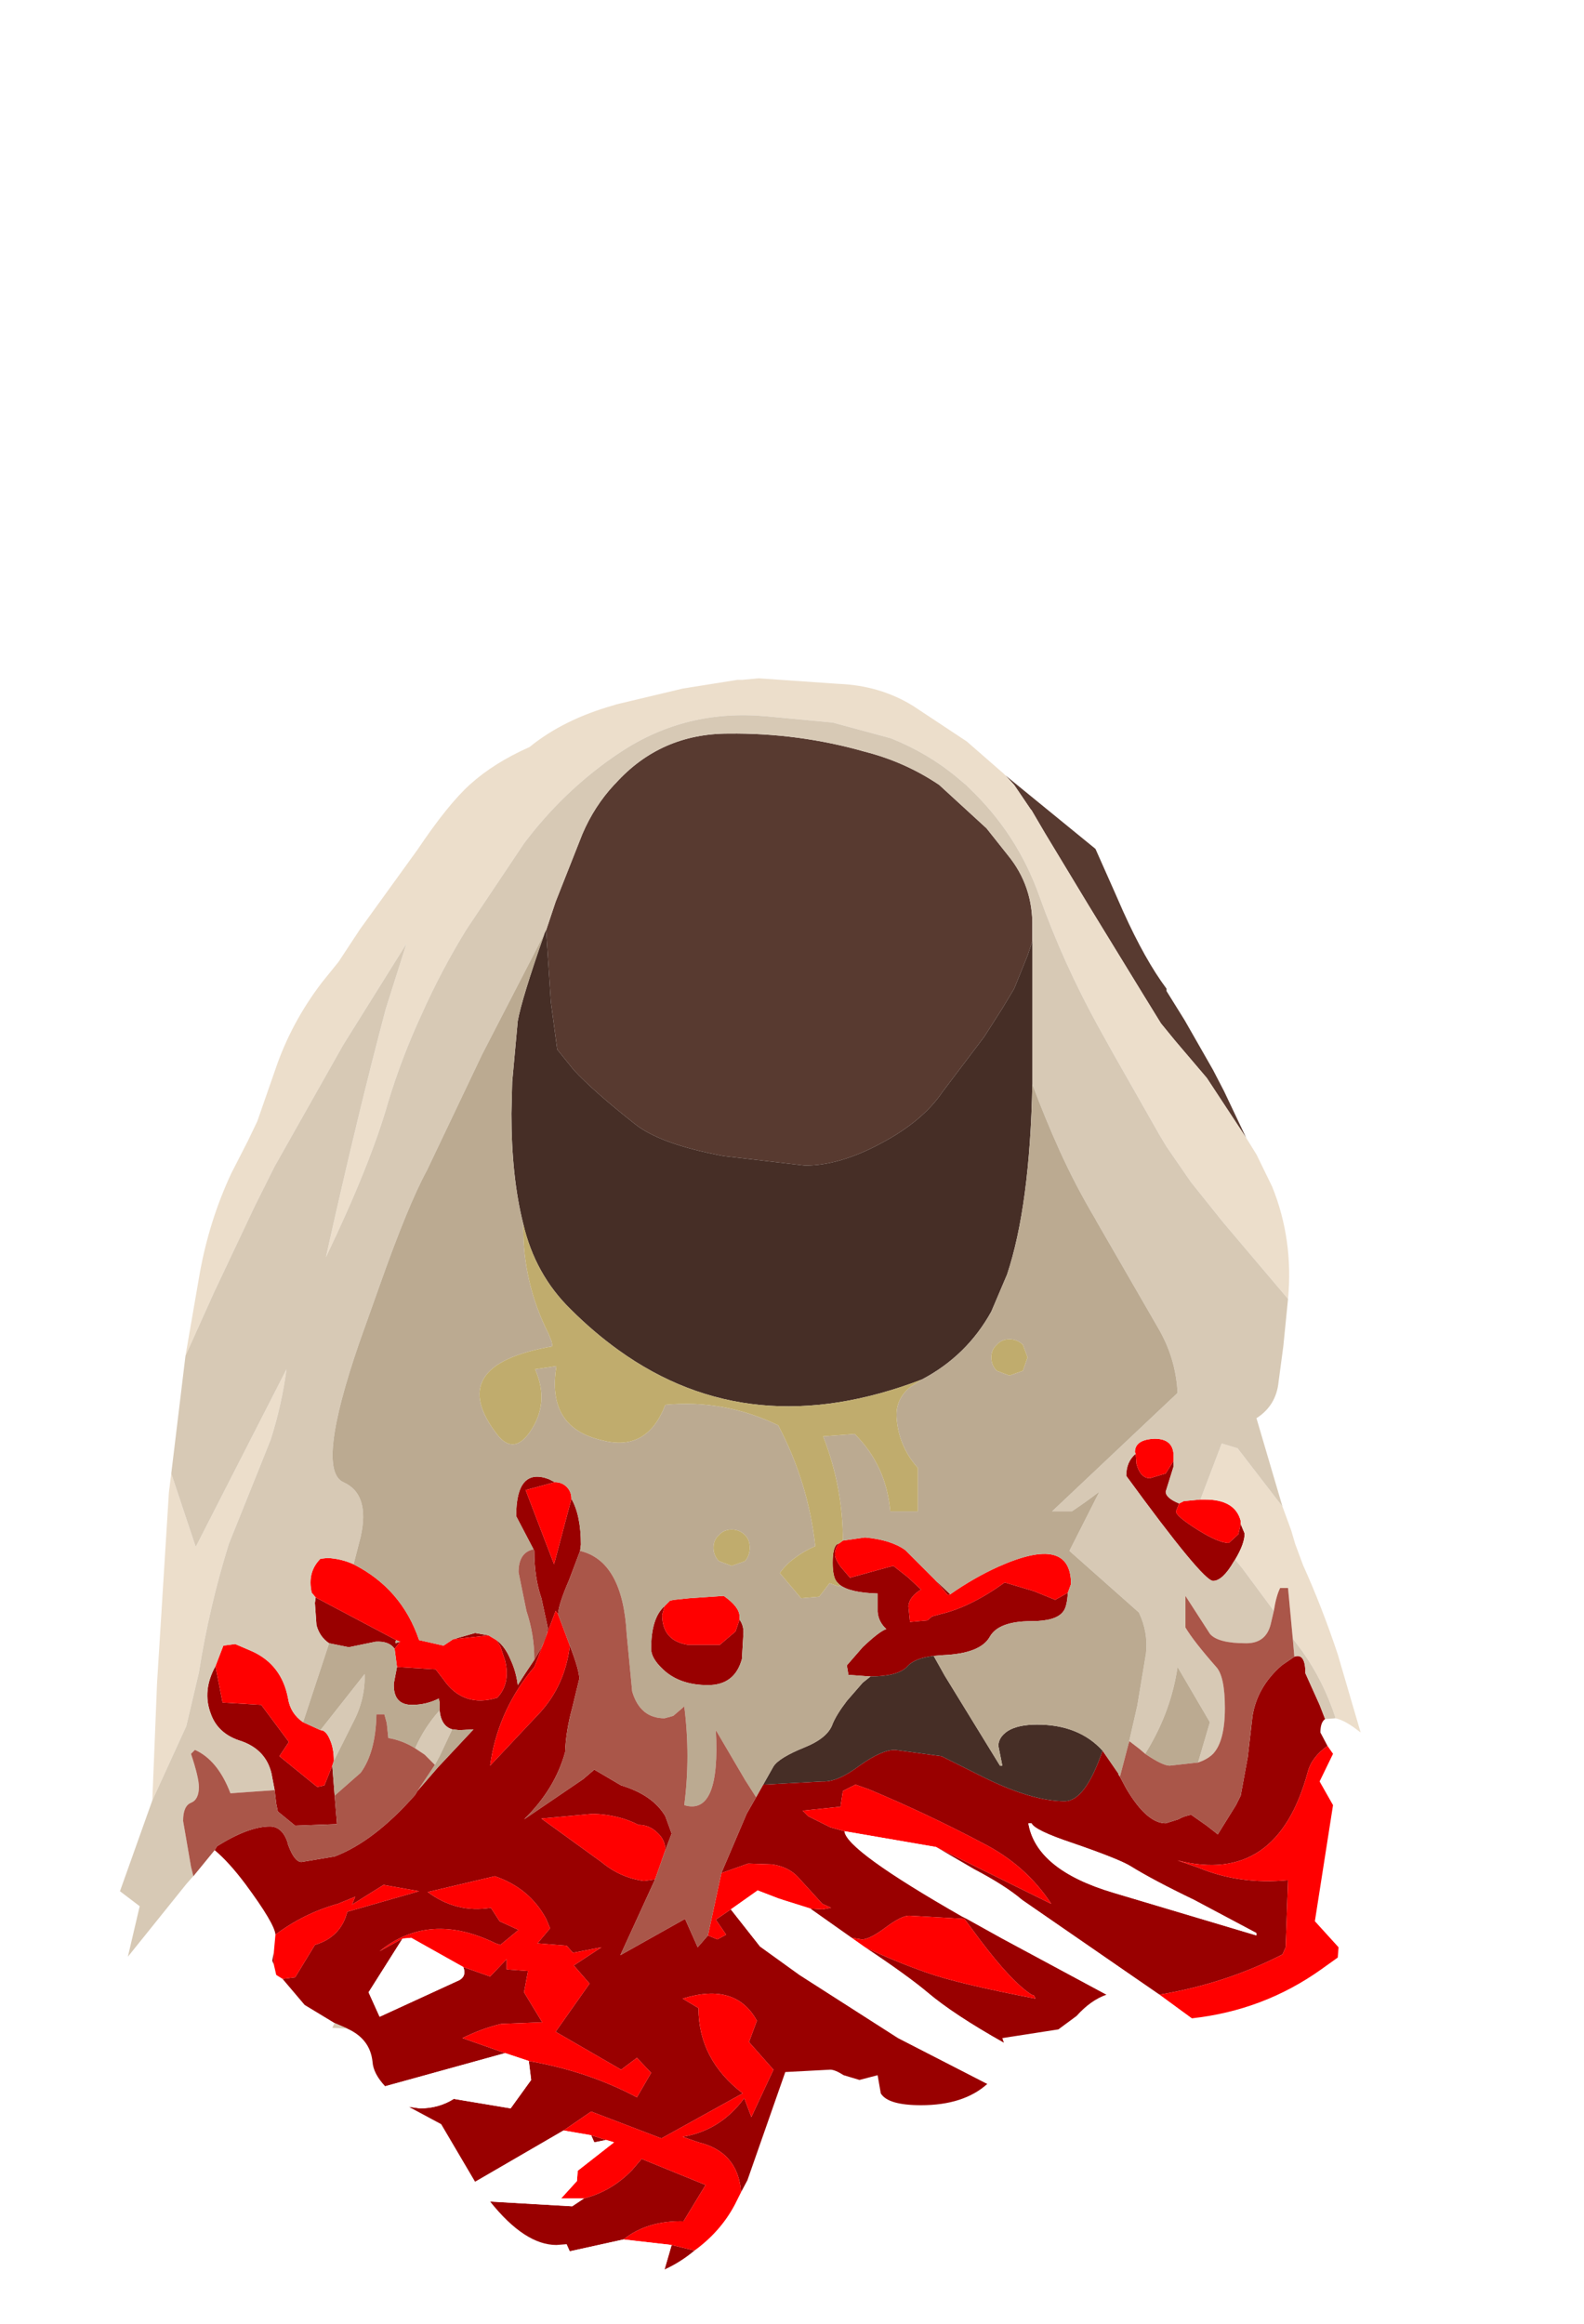 <?xml version="1.0" encoding="UTF-8" standalone="no"?>
<svg xmlns:ffdec="https://www.free-decompiler.com/flash" xmlns:xlink="http://www.w3.org/1999/xlink" ffdec:objectType="frame" height="147.15px" width="100.35px" xmlns="http://www.w3.org/2000/svg">
  <g transform="matrix(1.0, 0.0, 0.0, 1.0, 49.1, 86.8)">
    <use ffdec:characterId="1894" height="102.7" transform="matrix(1.0, 0.0, 0.0, 1.0, -41.5, -43.85)" width="78.6" xlink:href="#shape0"/>
    <use ffdec:characterId="1138" height="0.0" id="spineRef" transform="matrix(1.0, 0.0, 0.0, 1.0, 10.85, -50.9)" width="0.0" xlink:href="#sprite0"/>
  </g>
  <defs>
    <g id="shape0" transform="matrix(1.0, 0.0, 0.0, 1.0, 41.5, 43.85)">
      <path d="M34.85 22.05 Q34.55 22.25 34.55 22.9 L35.0 23.75 Q34.0 24.45 33.75 25.4 31.8 32.6 25.5 31.0 L26.8 31.45 Q29.45 32.55 32.5 32.25 L32.35 36.5 32.15 36.95 Q28.55 38.8 24.35 39.5 L22.1 37.95 15.65 33.5 Q14.6 32.6 12.6 31.55 L10.2 30.15 17.5 33.75 Q15.9 31.3 13.15 29.9 9.65 28.05 5.95 26.5 L5.1 26.2 4.3 26.6 4.15 27.6 1.75 27.85 2.1 28.2 3.5 28.9 4.4 29.15 Q4.5 30.35 11.85 34.55 L12.15 34.7 14.4 35.95 21.0 39.5 Q20.0 39.85 19.1 40.85 L17.95 41.7 14.4 42.25 14.5 42.55 Q11.3 40.75 9.65 39.35 8.4 38.3 5.7 36.5 7.6 37.4 9.6 38.1 11.55 38.8 16.5 39.75 L16.4 39.55 16.25 39.5 Q15.0 38.7 13.0 36.05 L12.0 34.7 11.15 34.65 8.5 34.5 Q8.0 34.5 7.0 35.25 6.0 36.0 5.5 36.0 L4.85 35.9 2.3 34.1 2.25 34.05 3.0 34.1 3.55 34.0 3.0 33.75 1.45 32.05 Q0.85 31.4 -0.2 31.25 L-1.7 31.2 -3.4 31.8 -1.8 28.05 -1.2 27.0 -0.75 26.2 3.0 26.0 Q3.95 26.05 5.35 25.0 6.75 24.0 7.6 24.0 L10.55 24.4 13.25 25.75 Q16.3 27.25 18.35 27.25 19.65 27.25 20.75 24.05 L21.75 25.5 21.75 25.55 21.85 25.7 22.25 26.45 Q23.55 28.65 24.75 28.65 L25.55 28.4 Q25.9 28.2 26.2 28.15 L26.35 28.1 27.35 28.8 28.05 29.35 29.2 27.5 29.5 26.9 29.95 24.45 30.25 21.85 Q30.55 20.0 32.1 18.65 L32.9 18.1 Q33.6 17.85 33.6 19.15 L34.5 21.15 34.85 22.05 M13.45 45.15 Q11.95 46.5 9.25 46.5 7.15 46.5 6.7 45.75 L6.5 44.6 5.35 44.9 4.35 44.6 Q3.8 44.25 3.5 44.25 L0.65 44.4 -1.75 51.25 -2.15 52.0 Q-2.35 49.45 -4.85 48.85 L-5.85 48.5 Q-3.45 48.1 -1.95 46.05 L-1.5 47.25 -0.1 44.25 -1.65 42.5 -1.15 41.15 Q-2.5 38.7 -5.85 39.75 L-4.85 40.35 Q-4.85 43.6 -2.05 45.75 L-7.2 48.6 -11.65 46.9 -13.4 48.1 -19.0 51.35 -21.15 47.7 -23.2 46.6 -22.5 46.7 Q-21.3 46.7 -20.35 46.1 L-16.75 46.7 -15.45 44.9 -15.6 43.7 Q-11.85 44.35 -8.75 46.0 L-7.85 44.45 -8.75 43.5 -9.75 44.25 -13.9 41.85 -11.75 38.8 -12.75 37.65 -11.0 36.5 -12.8 36.85 -13.2 36.4 -15.05 36.25 -14.25 35.3 -14.5 34.7 Q-15.55 32.75 -17.75 32.0 L-22.0 33.0 Q-20.2 34.35 -18.0 34.0 L-17.45 34.85 -16.25 35.4 -17.4 36.35 -17.7 36.25 Q-21.9 34.2 -25.05 36.75 L-23.6 35.95 -25.75 39.35 -25.05 40.9 -20.15 38.65 Q-19.5 38.4 -19.75 37.75 L-18.05 38.35 -17.0 37.25 -17.0 37.9 -15.65 38.0 -15.9 39.35 -14.75 41.25 -17.35 41.35 Q-18.6 41.65 -19.8 42.25 L-17.1 43.2 -24.7 45.3 Q-25.45 44.5 -25.5 43.75 -25.65 42.3 -27.1 41.65 L-27.2 41.6 -27.9 41.3 -29.8 40.15 -31.2 38.5 -30.4 38.4 -29.15 36.35 Q-27.5 35.85 -27.1 34.25 L-22.55 32.95 -24.8 32.55 -26.8 33.8 -26.6 33.3 -27.7 33.75 Q-29.85 34.35 -31.65 35.7 -31.7 35.0 -33.55 32.5 -34.6 31.1 -35.5 30.35 L-35.35 30.1 Q-33.35 28.85 -32.0 28.85 -31.25 28.85 -30.9 29.8 L-30.85 30.0 Q-30.45 31.1 -30.0 31.1 L-27.9 30.75 Q-25.4 29.8 -22.8 26.85 L-22.65 26.6 -21.35 25.1 -19.1 22.7 -20.0 22.75 -20.45 22.7 Q-21.15 22.5 -21.25 21.5 L-21.25 21.0 -21.3 20.75 Q-22.1 21.15 -23.0 21.15 -24.2 21.15 -24.15 19.8 L-23.95 18.75 -21.5 18.9 -21.0 19.55 Q-19.75 21.35 -17.6 20.7 -16.75 19.8 -17.1 18.35 L-17.4 17.45 -17.65 17.05 Q-17.1 17.45 -16.75 18.3 -16.4 19.05 -16.3 19.9 L-15.85 19.2 -15.25 18.3 Q-14.4 16.95 -14.4 16.25 L-14.8 14.4 Q-15.25 13.1 -15.25 11.4 L-15.3 11.3 -16.4 9.2 Q-16.4 6.1 -14.35 6.85 L-13.95 7.05 -15.8 7.55 -14.0 12.25 -12.9 8.1 Q-12.3 9.15 -12.3 11.0 L-12.35 11.4 -13.05 13.25 Q-13.7 14.75 -13.75 15.4 L-13.9 15.2 -15.05 18.25 -15.25 18.75 -15.5 19.05 Q-17.6 21.7 -18.05 25.0 L-14.9 21.65 Q-13.3 19.9 -13.0 17.4 -12.4 18.95 -12.4 19.5 L-12.85 21.35 Q-13.25 22.8 -13.3 24.15 -13.95 26.5 -15.9 28.4 L-12.15 25.85 -11.45 25.25 -9.75 26.25 Q-7.75 26.85 -6.95 28.2 L-6.55 29.3 -6.95 30.35 Q-6.95 29.7 -7.45 29.25 -7.95 28.75 -8.65 28.75 -9.9 28.1 -11.55 28.05 L-14.8 28.35 -11.0 31.1 Q-9.8 32.1 -8.3 32.3 L-7.6 32.2 -9.8 37.0 -5.7 34.7 -4.9 36.5 -4.25 35.75 -3.65 36.0 -3.1 35.7 -3.75 34.75 -2.8 34.1 -0.95 36.45 1.55 38.25 7.8 42.25 13.45 45.15 M-5.1 55.7 Q-6.0 56.45 -7.0 56.9 L-6.55 55.35 -5.1 55.7 M-13.0 55.75 L-13.2 55.3 -13.85 55.35 Q-15.85 55.35 -18.05 52.6 L-12.85 52.9 -12.1 52.4 Q-10.35 51.95 -9.05 50.6 L-8.45 49.9 -4.4 51.55 -5.8 53.85 Q-8.1 53.8 -9.6 55.0 L-13.0 55.75 M-31.75 37.6 L-31.85 37.35 -31.75 36.8 -31.75 37.6 M29.15 11.95 L29.05 12.1 Q28.35 13.3 27.75 13.3 27.1 13.3 22.25 6.65 22.25 5.75 22.85 5.25 L22.9 5.9 Q23.15 6.8 23.75 6.8 L24.75 6.5 25.25 5.7 25.25 6.05 25.0 6.85 24.75 7.65 Q24.75 8.05 25.6 8.4 L25.4 8.9 Q25.4 9.2 26.75 10.05 28.1 10.9 28.75 10.9 L29.35 10.35 29.5 9.7 29.75 10.3 Q29.75 10.95 29.15 11.95 M10.1 13.2 L11.1 14.15 10.95 14.2 10.1 13.2 M18.55 14.05 Q18.5 14.95 18.25 15.25 17.8 15.85 16.25 15.85 14.15 15.85 13.6 16.85 13.0 17.9 10.65 18.0 L10.05 18.05 Q8.8 18.2 8.35 18.75 7.75 19.35 6.05 19.35 L6.0 19.35 4.65 19.25 4.55 18.65 5.55 17.5 Q6.6 16.5 7.05 16.35 6.55 15.9 6.5 15.25 L6.5 14.1 Q4.75 14.05 4.1 13.55 L3.95 13.4 Q3.65 13.1 3.65 12.15 3.65 11.25 3.9 11.0 L4.1 10.9 Q3.8 11.15 3.8 11.65 3.8 11.9 4.15 12.4 L4.75 13.1 7.1 12.45 7.5 12.35 8.45 13.1 9.25 13.85 Q8.5 14.3 8.45 14.9 L8.55 15.9 9.65 15.8 9.95 15.55 10.5 15.4 Q12.4 14.95 14.55 13.4 L16.4 13.95 17.75 14.5 18.55 14.05 M-20.4 17.0 L-19.0 16.6 -18.15 16.75 -20.4 17.0 M16.25 28.65 L16.05 28.65 Q16.55 31.6 21.45 33.05 L30.5 35.75 30.5 35.6 26.55 33.5 Q23.95 32.25 22.5 31.35 21.75 30.9 18.85 29.9 16.45 29.1 16.25 28.65 M-2.25 15.75 Q-2.0 16.1 -2.0 16.55 L-2.1 18.25 Q-2.55 19.9 -4.25 19.9 -6.05 19.9 -7.1 18.9 -7.85 18.2 -7.85 17.6 -7.85 15.65 -7.0 14.9 L-7.15 15.45 Q-7.15 17.1 -5.5 17.35 L-3.5 17.35 -2.5 16.5 -2.25 15.75 M-29.1 14.35 L-24.0 17.05 -24.05 17.15 -24.05 17.25 -23.75 17.15 -24.1 17.6 Q-24.45 17.1 -25.3 17.15 L-27.0 17.5 -28.25 17.25 Q-28.85 16.85 -29.05 16.1 L-29.15 14.7 -29.1 14.35 M-31.7 26.55 L-31.9 25.5 Q-32.25 24.0 -33.8 23.45 -35.3 23.0 -35.75 21.7 -36.3 20.25 -35.45 18.7 L-35.0 21.0 -32.55 21.15 -30.8 23.5 -31.4 24.4 -29.0 26.35 -28.55 26.25 -28.05 25.0 -27.9 26.9 -27.75 28.7 -30.4 28.8 -31.5 27.9 -31.6 27.4 -31.7 26.55 M-11.65 48.4 L-10.7 48.7 -11.45 48.85 -11.65 48.4" fill="#990000" fill-rule="evenodd" stroke="none"/>
      <path d="M35.0 23.75 L35.35 24.25 34.5 26.0 35.35 27.5 34.2 34.85 35.7 36.5 35.65 37.15 34.6 37.9 Q30.95 40.5 26.4 41.0 L24.35 39.5 Q28.55 38.8 32.15 36.95 L32.35 36.5 32.5 32.25 Q29.45 32.55 26.8 31.45 L25.5 31.0 Q31.8 32.6 33.75 25.4 34.0 24.45 35.0 23.75 M-2.15 52.0 L-2.55 52.8 Q-3.45 54.5 -5.1 55.7 L-6.55 55.35 -9.6 55.0 Q-8.1 53.8 -5.8 53.85 L-4.4 51.55 -8.45 49.9 -9.05 50.6 Q-10.35 51.95 -12.1 52.4 L-13.55 52.4 -12.55 51.3 -12.5 50.65 -10.2 48.85 -10.7 48.7 -11.65 48.4 -13.4 48.1 -11.65 46.9 -7.2 48.6 -2.05 45.75 Q-4.85 43.6 -4.85 40.35 L-5.85 39.75 Q-2.5 38.7 -1.15 41.15 L-1.65 42.5 -0.1 44.25 -1.5 47.25 -1.95 46.05 Q-3.45 48.1 -5.85 48.5 L-4.85 48.85 Q-2.35 49.45 -2.15 52.0 M-31.2 38.5 L-31.6 38.25 -31.75 37.6 -31.75 36.8 -31.65 35.7 Q-29.85 34.35 -27.7 33.75 L-26.6 33.3 -26.8 33.8 -24.8 32.55 -22.55 32.95 -27.1 34.25 Q-27.5 35.85 -29.15 36.35 L-30.4 38.4 -31.2 38.5 M22.85 5.25 L22.8 5.15 Q22.8 4.35 24.05 4.3 25.25 4.3 25.25 5.4 L25.25 5.7 24.75 6.5 23.75 6.8 Q23.15 6.8 22.9 5.9 L22.85 5.25 M25.6 8.4 L25.9 8.25 26.95 8.15 27.25 8.15 Q29.15 8.15 29.5 9.5 L29.5 9.7 29.35 10.35 28.75 10.9 Q28.1 10.9 26.75 10.05 25.4 9.2 25.4 8.9 L25.6 8.4 M4.3 10.75 L5.7 10.55 Q7.35 10.7 8.25 11.35 L10.1 13.2 10.95 14.2 11.1 14.15 Q12.6 13.1 14.15 12.4 18.75 10.35 18.75 13.5 L18.55 14.05 17.75 14.5 16.4 13.95 14.55 13.4 Q12.4 14.95 10.5 15.4 L9.95 15.55 9.65 15.8 8.55 15.9 8.45 14.9 Q8.5 14.3 9.25 13.85 L8.45 13.1 7.5 12.35 7.1 12.45 4.75 13.1 4.15 12.4 Q3.8 11.9 3.8 11.65 3.8 11.15 4.1 10.9 L4.3 10.75 M-26.7 12.25 Q-23.65 13.8 -22.55 17.05 L-21.0 17.4 -20.4 17.0 -18.15 16.75 -17.65 17.05 -17.4 17.45 -17.1 18.35 Q-16.75 19.8 -17.6 20.7 -19.75 21.35 -21.0 19.55 L-21.5 18.9 -23.95 18.75 -24.1 17.6 -23.75 17.15 -24.0 17.05 -29.1 14.35 -29.35 14.05 Q-29.65 12.75 -28.8 11.9 L-28.35 11.85 Q-27.45 11.9 -26.7 12.25 M-13.95 7.05 Q-13.5 7.05 -13.2 7.35 -12.9 7.65 -12.9 8.1 L-14.0 12.25 -15.8 7.55 -13.95 7.05 M4.85 35.9 L5.5 36.0 Q6.0 36.0 7.0 35.25 8.0 34.5 8.5 34.5 L11.15 34.65 12.0 34.7 13.0 36.05 Q15.0 38.7 16.25 39.5 L16.4 39.55 16.5 39.75 Q11.55 38.8 9.6 38.1 7.6 37.4 5.7 36.5 L4.85 35.9 M4.4 29.15 L3.5 28.9 2.1 28.2 1.75 27.85 4.15 27.6 4.3 26.6 5.1 26.2 5.95 26.5 Q9.65 28.05 13.15 29.9 15.9 31.3 17.5 33.75 L10.2 30.15 4.4 29.15 M2.25 34.05 L0.5 33.5 0.2 33.4 -1.1 32.9 -2.8 34.1 -3.75 34.75 -3.1 35.7 -3.65 36.0 -4.25 35.75 -3.4 31.8 -1.7 31.2 -0.2 31.25 Q0.85 31.4 1.45 32.05 L3.0 33.75 3.55 34.0 3.0 34.1 2.25 34.05 M-13.75 15.4 L-13.0 17.4 Q-13.3 19.9 -14.9 21.65 L-18.05 25.0 Q-17.6 21.7 -15.5 19.05 L-15.25 18.75 -15.05 18.25 -13.9 15.2 -13.75 15.4 M-6.95 30.35 L-7.6 32.2 -8.3 32.3 Q-9.8 32.1 -11.0 31.1 L-14.8 28.35 -11.55 28.05 Q-9.9 28.1 -8.65 28.75 -7.95 28.75 -7.45 29.25 -6.95 29.7 -6.95 30.35 M-7.0 14.9 L-6.65 14.55 -6.4 14.5 -5.45 14.4 -3.25 14.25 Q-2.25 14.95 -2.25 15.55 L-2.25 15.75 -2.5 16.5 -3.5 17.35 -5.5 17.35 Q-7.15 17.1 -7.15 15.45 L-7.0 14.9 M-35.45 18.7 L-34.95 17.4 -34.2 17.3 -33.15 17.75 Q-31.25 18.6 -30.85 20.75 -30.7 21.7 -29.9 22.25 L-28.8 22.75 Q-28.45 22.75 -28.2 23.35 -27.95 23.9 -27.95 24.7 L-28.05 25.0 -28.55 26.25 -29.0 26.35 -31.4 24.4 -30.8 23.5 -32.55 21.15 -35.0 21.0 -35.45 18.7 M-23.6 35.95 L-25.05 36.75 Q-21.9 34.2 -17.7 36.25 L-17.4 36.35 -16.25 35.4 -17.45 34.85 -18.0 34.0 Q-20.2 34.35 -22.0 33.0 L-17.75 32.0 Q-15.55 32.75 -14.5 34.7 L-14.25 35.3 -15.05 36.25 -13.2 36.4 -12.8 36.85 -11.0 36.5 -12.75 37.65 -11.75 38.8 -13.9 41.85 -9.75 44.25 -8.75 43.5 -7.85 44.45 -8.75 46.0 Q-11.85 44.35 -15.6 43.7 L-17.1 43.2 -19.8 42.25 Q-18.6 41.65 -17.35 41.35 L-14.75 41.25 -15.9 39.35 -15.65 38.0 -17.0 37.9 -17.0 37.25 -18.05 38.35 -19.75 37.75 -23.05 35.9 -23.6 35.95" fill="#ff0000" fill-rule="evenodd" stroke="none"/>
      <path d="M26.4 41.0 L27.65 42.15 27.25 42.65 21.0 39.5 14.4 35.95 12.15 34.7 11.85 34.55 Q4.5 30.35 4.4 29.15 L10.2 30.15 12.6 31.55 Q14.6 32.6 15.65 33.5 L22.1 37.95 24.35 39.5 26.4 41.0 M14.5 42.55 L17.6 44.2 Q23.4 47.3 24.75 48.25 24.35 48.75 23.6 48.75 21.6 48.75 15.35 46.0 L13.45 45.15 7.8 42.25 1.55 38.25 -0.95 36.45 -2.8 34.1 -1.1 32.9 0.2 33.4 0.5 33.5 2.25 34.05 2.3 34.1 4.85 35.9 5.7 36.5 Q8.4 38.3 9.65 39.35 11.3 40.75 14.5 42.55 M-7.0 56.9 L-7.8 58.75 -9.35 58.85 Q-11.15 57.7 -13.4 58.35 L-15.75 58.4 -14.85 57.3 -13.0 55.75 -9.6 55.0 -6.55 55.35 -7.0 56.9 M-18.05 52.6 L-20.45 52.8 -19.0 51.35 -13.4 48.1 -11.65 48.4 -11.45 48.85 -10.7 48.7 -10.2 48.85 -12.5 50.65 -12.55 51.3 -13.55 52.4 -12.1 52.4 -12.85 52.9 -18.05 52.6 M-23.2 46.6 L-24.25 46.25 -24.7 45.3 -17.1 43.2 -15.6 43.7 -15.45 44.9 -16.75 46.7 -20.35 46.1 Q-21.3 46.7 -22.5 46.7 L-23.2 46.6 M16.25 28.65 Q16.45 29.1 18.85 29.9 21.75 30.9 22.5 31.35 23.95 32.25 26.55 33.5 L30.5 35.6 30.5 35.75 21.45 33.05 Q16.55 31.6 16.05 28.65 L16.25 28.65 M-23.6 35.95 L-23.05 35.9 -19.75 37.75 Q-19.5 38.4 -20.15 38.65 L-25.05 40.9 -25.75 39.35 -23.6 35.95" fill="#ffffff" fill-rule="evenodd" stroke="none"/>
      <path d="M14.6 -37.7 L20.3 -33.05 21.5 -30.35 22.05 -29.1 Q23.45 -26.0 24.8 -24.2 L24.8 -24.05 25.95 -22.2 27.75 -19.05 28.45 -17.7 29.85 -14.75 27.45 -18.4 27.35 -18.55 25.35 -20.9 24.45 -22.0 23.25 -23.95 19.85 -29.5 17.1 -34.05 16.25 -35.5 16.2 -35.55 15.15 -37.1 14.6 -37.7 M-14.5 -27.9 L-13.9 -29.7 -12.2 -34.0 Q-11.45 -35.75 -10.2 -37.1 L-10.1 -37.2 Q-7.25 -40.35 -2.95 -40.35 1.5 -40.4 5.7 -39.2 8.25 -38.55 10.4 -37.1 L13.4 -34.35 14.75 -32.65 Q16.35 -30.7 16.3 -28.1 L16.3 -27.2 16.0 -26.3 15.15 -24.2 14.4 -22.95 13.25 -21.15 10.6 -17.65 Q9.35 -15.8 6.7 -14.4 4.1 -13.0 1.9 -13.0 L-3.25 -13.6 Q-7.3 -14.35 -8.9 -15.65 -11.5 -17.7 -12.75 -19.05 L-13.8 -20.35 -14.2 -23.35 -14.5 -27.9" fill="#583a30" fill-rule="evenodd" stroke="none"/>
      <path d="M29.85 -14.75 L30.5 -13.7 31.5 -11.65 Q32.85 -8.3 32.5 -4.55 L28.35 -9.45 26.35 -11.95 24.8 -14.2 24.35 -14.95 21.45 -20.05 20.45 -21.85 Q18.25 -25.85 16.75 -30.05 15.35 -34.0 12.3 -36.9 L12.1 -37.1 11.5 -37.6 Q9.7 -39.1 7.35 -40.05 L3.65 -41.05 -0.6 -41.45 Q-5.65 -41.9 -9.75 -39.2 L-10.2 -38.9 Q-13.45 -36.65 -15.9 -33.4 L-19.55 -27.95 Q-21.15 -25.35 -22.4 -22.55 -23.65 -19.85 -24.5 -17.05 -25.6 -13.15 -28.45 -7.2 -26.45 -16.2 -24.65 -22.95 L-23.35 -27.05 -27.35 -20.65 -31.7 -12.95 -32.95 -10.45 -35.55 -4.95 -37.35 -0.95 -36.45 -6.15 Q-35.85 -9.5 -34.45 -12.5 L-33.4 -14.55 -32.8 -15.8 -31.65 -19.1 Q-30.65 -22.05 -28.7 -24.6 L-27.65 -25.9 -26.3 -27.95 -22.65 -33.0 Q-20.7 -35.9 -19.3 -37.15 -17.8 -38.5 -15.55 -39.5 -13.4 -41.25 -10.2 -42.15 L-10.05 -42.2 -5.85 -43.2 -2.4 -43.75 -2.1 -43.75 -1.05 -43.85 4.0 -43.5 Q6.65 -43.4 8.75 -42.1 L12.15 -39.85 14.5 -37.8 14.6 -37.7 15.15 -37.1 16.2 -35.55 16.25 -35.5 17.1 -34.05 19.85 -29.5 23.25 -23.95 24.45 -22.0 25.35 -20.9 27.35 -18.55 27.45 -18.4 29.85 -14.75 M32.15 8.6 L32.7 10.1 32.95 10.95 33.45 12.3 Q34.65 14.95 35.65 17.95 L37.1 22.9 36.7 22.6 Q36.0 22.1 35.5 22.0 L35.5 21.95 Q34.75 19.65 33.4 17.75 L32.8 16.95 32.5 13.75 32.0 13.75 Q31.75 14.25 31.6 15.2 L29.6 12.5 29.15 11.95 Q29.75 10.95 29.75 10.3 L29.5 9.7 29.5 9.5 Q29.15 8.15 27.25 8.15 L26.95 8.15 28.3 4.6 29.3 4.9 32.15 8.6 M-39.45 27.2 L-39.15 19.75 -38.4 7.7 -38.25 6.5 -36.7 11.15 -30.95 -0.1 Q-31.25 2.15 -31.95 4.35 L-32.85 6.6 -34.6 10.95 Q-35.85 14.95 -36.5 19.1 L-37.3 22.5 -39.45 27.2" fill="#ecdecb" fill-rule="evenodd" stroke="none"/>
      <path d="M32.5 -4.55 L32.2 -1.55 31.9 0.7 Q31.75 2.2 30.5 3.0 L32.15 8.6 29.3 4.9 28.3 4.6 26.95 8.15 25.9 8.25 25.6 8.4 Q24.75 8.05 24.75 7.65 L25.0 6.85 25.25 6.05 25.25 5.7 25.25 5.4 Q25.25 4.3 24.05 4.3 22.8 4.35 22.8 5.15 L22.85 5.25 Q22.25 5.75 22.25 6.65 27.1 13.3 27.75 13.3 28.35 13.3 29.05 12.1 L29.15 11.95 29.6 12.5 31.6 15.2 31.4 16.05 Q31.1 17.25 29.85 17.25 28.05 17.25 27.55 16.65 L26.0 14.25 26.0 16.25 Q26.5 17.1 27.95 18.75 28.5 19.35 28.5 21.35 28.5 23.45 27.75 24.25 27.4 24.6 26.8 24.8 L27.55 22.25 25.5 18.75 Q25.1 21.5 23.6 24.0 L23.45 24.25 23.1 23.95 22.45 23.45 22.4 23.6 22.45 23.4 22.95 21.2 23.5 17.9 Q23.65 16.55 23.05 15.3 L18.65 11.4 20.55 7.65 Q19.7 8.3 18.8 8.9 L17.55 8.9 25.5 1.4 Q25.4 -0.8 24.25 -2.75 L20.35 -9.5 20.3 -9.6 Q19.05 -11.7 18.05 -13.9 17.1 -16.0 16.3 -18.15 L16.3 -27.2 16.3 -28.1 Q16.35 -30.7 14.75 -32.65 L13.4 -34.35 10.4 -37.1 Q8.25 -38.55 5.7 -39.2 1.5 -40.4 -2.95 -40.35 -7.25 -40.35 -10.1 -37.2 L-10.2 -37.1 Q-11.45 -35.75 -12.2 -34.0 L-13.9 -29.7 -14.5 -27.9 -14.6 -27.7 -18.55 -20.05 -22.05 -12.7 Q-23.25 -10.5 -25.05 -5.4 L-26.35 -1.75 Q-29.1 6.25 -27.35 7.05 -25.65 7.8 -26.25 10.5 L-26.7 12.25 Q-27.45 11.9 -28.35 11.85 L-28.8 11.9 Q-29.65 12.75 -29.35 14.05 L-29.1 14.35 -29.15 14.7 -29.05 16.1 Q-28.85 16.85 -28.25 17.25 L-29.9 22.25 Q-30.7 21.7 -30.85 20.75 -31.25 18.6 -33.15 17.75 L-34.2 17.3 -34.95 17.4 -35.45 18.7 Q-36.3 20.25 -35.75 21.7 -35.3 23.0 -33.8 23.45 -32.25 24.0 -31.9 25.5 L-31.7 26.55 -34.5 26.75 Q-35.3 24.65 -36.75 24.0 L-37.0 24.25 Q-36.5 25.75 -36.5 26.35 -36.5 27.15 -37.0 27.35 -37.5 27.55 -37.5 28.5 L-37.0 31.4 -36.85 32.0 -36.95 32.1 -37.3 32.5 -41.0 37.1 -40.25 33.9 -41.5 32.95 -39.45 27.2 -37.3 22.5 -36.5 19.1 Q-35.85 14.95 -34.6 10.95 L-32.85 6.6 -31.95 4.35 Q-31.25 2.15 -30.95 -0.1 L-36.7 11.15 -38.25 6.5 -37.35 -0.95 -35.55 -4.95 -32.95 -10.45 -31.7 -12.95 -27.35 -20.65 -23.35 -27.05 -24.65 -22.95 Q-26.45 -16.2 -28.45 -7.2 -25.6 -13.15 -24.5 -17.05 -23.65 -19.85 -22.4 -22.55 -21.15 -25.35 -19.55 -27.95 L-15.9 -33.4 Q-13.45 -36.65 -10.2 -38.9 L-9.75 -39.2 Q-5.65 -41.9 -0.6 -41.45 L3.65 -41.05 7.35 -40.05 Q9.7 -39.1 11.5 -37.6 L12.1 -37.1 12.3 -36.9 Q15.35 -34.0 16.75 -30.05 18.25 -25.85 20.45 -21.85 L21.45 -20.05 24.35 -14.95 24.8 -14.2 26.35 -11.95 28.35 -9.45 32.5 -4.55 M35.5 22.0 L34.85 22.05 34.5 21.15 33.6 19.15 Q33.6 17.85 32.9 18.1 L32.8 16.95 33.4 17.75 Q34.75 19.65 35.5 21.95 L35.5 22.0 M-27.1 41.65 L-28.05 41.6 -27.9 41.3 -27.2 41.6 -27.1 41.65 M-21.25 21.5 Q-21.15 22.5 -20.45 22.7 L-21.25 24.4 -21.55 24.95 -22.2 24.3 -22.8 23.9 Q-22.2 22.55 -21.25 21.5 M-28.8 22.75 L-26.0 19.2 Q-25.95 20.8 -26.75 22.3 L-27.65 24.1 -27.95 24.7 Q-27.95 23.9 -28.2 23.35 -28.45 22.75 -28.8 22.75" fill="#d7c9b5" fill-rule="evenodd" stroke="none"/>
      <path d="M-14.5 -27.9 L-14.2 -23.35 -13.8 -20.35 -12.75 -19.05 Q-11.5 -17.7 -8.9 -15.65 -7.3 -14.35 -3.25 -13.6 L1.9 -13.0 Q4.1 -13.0 6.7 -14.4 9.35 -15.8 10.6 -17.65 L13.25 -21.15 14.4 -22.95 15.15 -24.2 16.0 -26.3 16.3 -27.2 16.3 -18.15 Q16.15 -10.45 14.7 -6.1 L13.7 -3.75 Q12.15 -0.95 9.3 0.55 -1.55 4.7 -9.9 -1.3 -11.5 -2.45 -12.95 -3.9 -15.2 -6.1 -15.95 -9.3 -16.7 -12.25 -16.7 -16.3 L-16.65 -18.3 -16.3 -22.15 Q-16.05 -23.55 -14.6 -27.7 L-14.5 -27.9 M10.05 18.05 L10.75 19.3 14.25 25.0 14.4 25.0 14.15 23.75 Q14.15 23.2 14.75 22.8 15.4 22.4 16.6 22.4 19.25 22.4 20.75 24.05 19.65 27.25 18.35 27.25 16.3 27.25 13.25 25.75 L10.55 24.4 7.6 24.0 Q6.75 24.0 5.35 25.0 3.95 26.05 3.0 26.0 L-0.75 26.2 -0.1 25.05 Q0.25 24.5 1.85 23.85 3.35 23.25 3.65 22.35 3.9 21.75 4.55 20.9 L5.55 19.75 6.05 19.35 Q7.75 19.35 8.35 18.75 8.8 18.2 10.05 18.05" fill="#462e26" fill-rule="evenodd" stroke="none"/>
      <path d="M16.3 -18.15 Q17.1 -16.0 18.05 -13.9 19.05 -11.7 20.3 -9.6 L20.35 -9.5 24.25 -2.75 Q25.4 -0.8 25.5 1.4 L17.55 8.9 18.8 8.9 Q19.7 8.3 20.55 7.65 L18.65 11.4 23.05 15.3 Q23.65 16.55 23.5 17.9 L22.95 21.2 22.45 23.4 22.4 23.6 21.85 25.7 21.75 25.55 21.75 25.5 20.75 24.05 Q19.25 22.4 16.6 22.4 15.4 22.4 14.75 22.8 14.15 23.2 14.15 23.75 L14.4 25.0 14.25 25.0 10.75 19.3 10.05 18.05 10.65 18.0 Q13.0 17.9 13.6 16.85 14.15 15.85 16.25 15.85 17.8 15.85 18.25 15.25 18.5 14.95 18.55 14.05 L18.75 13.5 Q18.75 10.35 14.15 12.4 12.6 13.1 11.1 14.15 L10.1 13.2 8.25 11.35 Q7.35 10.7 5.7 10.55 L4.3 10.75 Q4.3 7.35 3.05 4.15 L5.05 4.0 Q7.05 6.0 7.3 8.9 L9.05 8.9 9.05 6.15 Q7.8 4.75 7.7 2.9 7.65 1.75 8.6 1.0 L9.3 0.55 Q12.15 -0.95 13.7 -3.75 L14.7 -6.1 Q16.15 -10.45 16.3 -18.15 M23.45 24.25 L23.6 24.0 Q25.1 21.5 25.5 18.75 L27.55 22.25 26.8 24.8 25.0 25.0 Q24.55 25.0 23.45 24.25 M14.05 -1.65 Q13.7 -1.35 13.7 -0.85 13.7 -0.35 14.05 0.0 L14.85 0.3 15.7 0.0 16.0 -0.85 15.7 -1.65 Q15.35 -2.0 14.85 -2.0 14.35 -2.0 14.05 -1.65 M4.1 13.55 Q4.75 14.05 6.5 14.1 L6.5 15.25 Q6.55 15.9 7.05 16.35 6.6 16.5 5.55 17.5 L4.55 18.65 4.65 19.25 6.0 19.35 6.05 19.35 5.55 19.75 4.55 20.9 Q3.9 21.75 3.65 22.35 3.35 23.25 1.85 23.85 0.25 24.5 -0.1 25.05 L-0.75 26.2 -1.2 27.0 -1.9 25.9 -3.75 22.75 Q-3.45 28.2 -5.75 27.5 -5.35 24.4 -5.75 21.25 L-6.45 21.85 -7.0 22.0 Q-8.55 22.0 -9.05 20.3 L-9.4 16.65 Q-9.65 12.05 -12.35 11.4 L-12.3 11.0 Q-12.3 9.15 -12.9 8.1 -12.9 7.65 -13.2 7.35 -13.5 7.05 -13.95 7.05 L-14.35 6.85 Q-16.4 6.1 -16.4 9.2 L-15.3 11.3 Q-16.25 11.5 -16.25 12.75 L-15.75 15.2 Q-15.25 16.7 -15.25 18.25 L-15.25 18.3 -15.85 19.2 -16.3 19.9 Q-16.4 19.05 -16.75 18.3 -17.1 17.45 -17.65 17.05 L-18.15 16.75 -19.0 16.6 -20.4 17.0 -21.0 17.4 -22.55 17.05 Q-23.65 13.8 -26.7 12.25 L-26.25 10.5 Q-25.65 7.8 -27.35 7.05 -29.1 6.25 -26.35 -1.75 L-25.05 -5.4 Q-23.25 -10.5 -22.05 -12.7 L-18.55 -20.05 -14.6 -27.7 Q-16.05 -23.55 -16.3 -22.15 L-16.65 -18.3 -16.7 -16.3 Q-16.7 -12.25 -15.95 -9.3 -16.0 -5.6 -14.35 -2.35 L-14.15 -1.85 -14.1 -1.55 Q-21.05 -0.35 -17.55 4.1 -16.55 5.3 -15.55 3.9 -14.25 2.05 -15.2 -0.1 L-13.85 -0.3 Q-14.5 3.6 -10.95 4.4 -8.1 5.15 -6.95 2.15 -3.2 1.8 0.2 3.45 2.1 7.05 2.55 11.1 1.85 11.4 1.25 11.85 0.7 12.25 0.3 12.8 L1.65 14.4 2.8 14.3 3.45 13.45 4.05 13.65 4.1 13.55 M-3.9 11.2 Q-3.9 11.7 -3.55 12.05 L-2.75 12.35 -1.9 12.05 Q-1.6 11.7 -1.6 11.2 -1.6 10.7 -1.9 10.4 -2.25 10.05 -2.75 10.05 -3.25 10.05 -3.55 10.4 -3.9 10.7 -3.9 11.2 M-23.95 18.75 L-24.15 19.8 Q-24.2 21.15 -23.0 21.15 -22.1 21.15 -21.3 20.75 L-21.25 21.0 -21.25 21.5 Q-22.2 22.55 -22.8 23.9 -23.6 23.4 -24.5 23.25 L-24.6 22.3 -24.75 21.75 -25.25 21.75 Q-25.3 24.15 -26.25 25.45 L-27.9 26.9 -28.05 25.0 -27.95 24.7 -27.65 24.1 -26.75 22.3 Q-25.95 20.8 -26.0 19.2 L-28.8 22.75 -29.9 22.25 -28.25 17.25 -27.0 17.5 -25.3 17.15 Q-24.45 17.1 -24.1 17.6 L-23.95 18.75 M-20.45 22.7 L-20.0 22.75 -19.1 22.7 -21.35 25.1 -22.65 26.6 -21.55 24.95 -21.25 24.4 -20.45 22.7 M-7.0 14.9 Q-7.85 15.65 -7.85 17.6 -7.85 18.2 -7.1 18.9 -6.05 19.9 -4.25 19.9 -2.55 19.9 -2.1 18.25 L-2.0 16.55 Q-2.0 16.1 -2.25 15.75 L-2.25 15.55 Q-2.25 14.95 -3.25 14.25 L-5.45 14.4 -6.4 14.5 -6.65 14.55 -7.0 14.9 M-24.0 17.05 L-23.75 17.15 -24.05 17.25 -24.05 17.15 -24.0 17.05" fill="#bbaa91" fill-rule="evenodd" stroke="none"/>
      <path d="M9.3 0.55 L8.6 1.0 Q7.65 1.75 7.7 2.9 7.8 4.75 9.05 6.15 L9.05 8.9 7.3 8.9 Q7.05 6.0 5.05 4.0 L3.05 4.15 Q4.3 7.35 4.3 10.75 L4.1 10.9 3.9 11.0 Q3.65 11.25 3.65 12.15 3.65 13.1 3.95 13.4 L4.1 13.55 4.05 13.65 3.45 13.45 2.8 14.3 1.65 14.4 0.3 12.8 Q0.7 12.25 1.25 11.85 1.85 11.4 2.55 11.1 2.1 7.05 0.2 3.45 -3.2 1.8 -6.95 2.15 -8.1 5.15 -10.95 4.4 -14.5 3.6 -13.85 -0.3 L-15.2 -0.1 Q-14.25 2.05 -15.55 3.9 -16.55 5.3 -17.55 4.1 -21.05 -0.35 -14.1 -1.55 L-14.15 -1.85 -14.35 -2.35 Q-16.0 -5.6 -15.95 -9.3 -15.2 -6.1 -12.95 -3.9 -11.5 -2.45 -9.9 -1.3 -1.55 4.7 9.3 0.55 M14.05 -1.65 Q14.35 -2.0 14.85 -2.0 15.35 -2.0 15.7 -1.65 L16.0 -0.85 15.7 0.0 14.85 0.3 14.05 0.0 Q13.7 -0.35 13.7 -0.85 13.7 -1.35 14.05 -1.65 M-3.9 11.2 Q-3.9 10.7 -3.55 10.4 -3.25 10.05 -2.75 10.05 -2.25 10.05 -1.9 10.4 -1.6 10.7 -1.6 11.2 -1.6 11.7 -1.9 12.05 L-2.75 12.35 -3.55 12.05 Q-3.9 11.7 -3.9 11.2" fill="#c0ac6d" fill-rule="evenodd" stroke="none"/>
      <path d="M-35.5 30.35 L-36.85 32.0 -37.0 31.4 -37.5 28.5 Q-37.5 27.55 -37.0 27.35 -36.5 27.15 -36.5 26.35 -36.5 25.75 -37.0 24.25 L-36.75 24.0 Q-35.3 24.65 -34.5 26.75 L-31.7 26.55 -31.6 27.4 -31.5 27.9 -30.4 28.8 -27.75 28.7 -27.9 26.9 -26.25 25.45 Q-25.3 24.15 -25.25 21.75 L-24.75 21.75 -24.6 22.3 -24.5 23.25 Q-23.6 23.4 -22.8 23.9 L-22.2 24.3 -21.55 24.95 -22.65 26.6 -22.8 26.85 Q-25.4 29.8 -27.9 30.75 L-30.0 31.1 Q-30.45 31.1 -30.85 30.0 L-30.9 29.8 Q-31.25 28.85 -32.0 28.85 -33.35 28.85 -35.35 30.1 L-35.5 30.35 M22.4 23.6 L22.45 23.45 23.1 23.95 23.45 24.25 Q24.55 25.0 25.0 25.0 L26.8 24.8 Q27.4 24.6 27.75 24.25 28.5 23.45 28.5 21.35 28.5 19.35 27.95 18.75 26.5 17.1 26.0 16.25 L26.0 14.25 27.55 16.65 Q28.05 17.25 29.85 17.25 31.1 17.25 31.4 16.05 L31.6 15.2 Q31.75 14.25 32.0 13.75 L32.5 13.75 32.8 16.95 32.9 18.1 32.1 18.65 Q30.55 20.0 30.25 21.85 L29.95 24.45 29.5 26.9 29.2 27.5 28.05 29.35 27.35 28.8 26.35 28.1 26.2 28.15 Q25.9 28.2 25.55 28.4 L24.75 28.65 Q23.55 28.65 22.25 26.45 L21.85 25.7 22.4 23.6 M-15.25 18.3 L-15.25 18.25 Q-15.25 16.7 -15.75 15.2 L-16.25 12.75 Q-16.25 11.5 -15.3 11.3 L-15.25 11.4 Q-15.25 13.1 -14.8 14.4 L-14.4 16.25 Q-14.4 16.95 -15.25 18.3 M-12.35 11.4 Q-9.65 12.05 -9.4 16.65 L-9.05 20.3 Q-8.55 22.0 -7.0 22.0 L-6.45 21.85 -5.75 21.25 Q-5.35 24.4 -5.75 27.5 -3.45 28.2 -3.75 22.75 L-1.9 25.9 -1.2 27.0 -1.8 28.05 -3.4 31.8 -4.25 35.75 -4.9 36.5 -5.7 34.7 -9.8 37.0 -7.6 32.2 -6.95 30.35 -6.55 29.3 -6.95 28.2 Q-7.75 26.85 -9.75 26.25 L-11.45 25.25 -12.15 25.85 -15.9 28.4 Q-13.95 26.5 -13.3 24.15 -13.25 22.8 -12.85 21.35 L-12.4 19.5 Q-12.4 18.95 -13.0 17.4 L-13.75 15.4 Q-13.7 14.75 -13.05 13.25 L-12.35 11.4" fill="#aa5649" fill-rule="evenodd" stroke="none"/>
    </g>
  </defs>
</svg>
